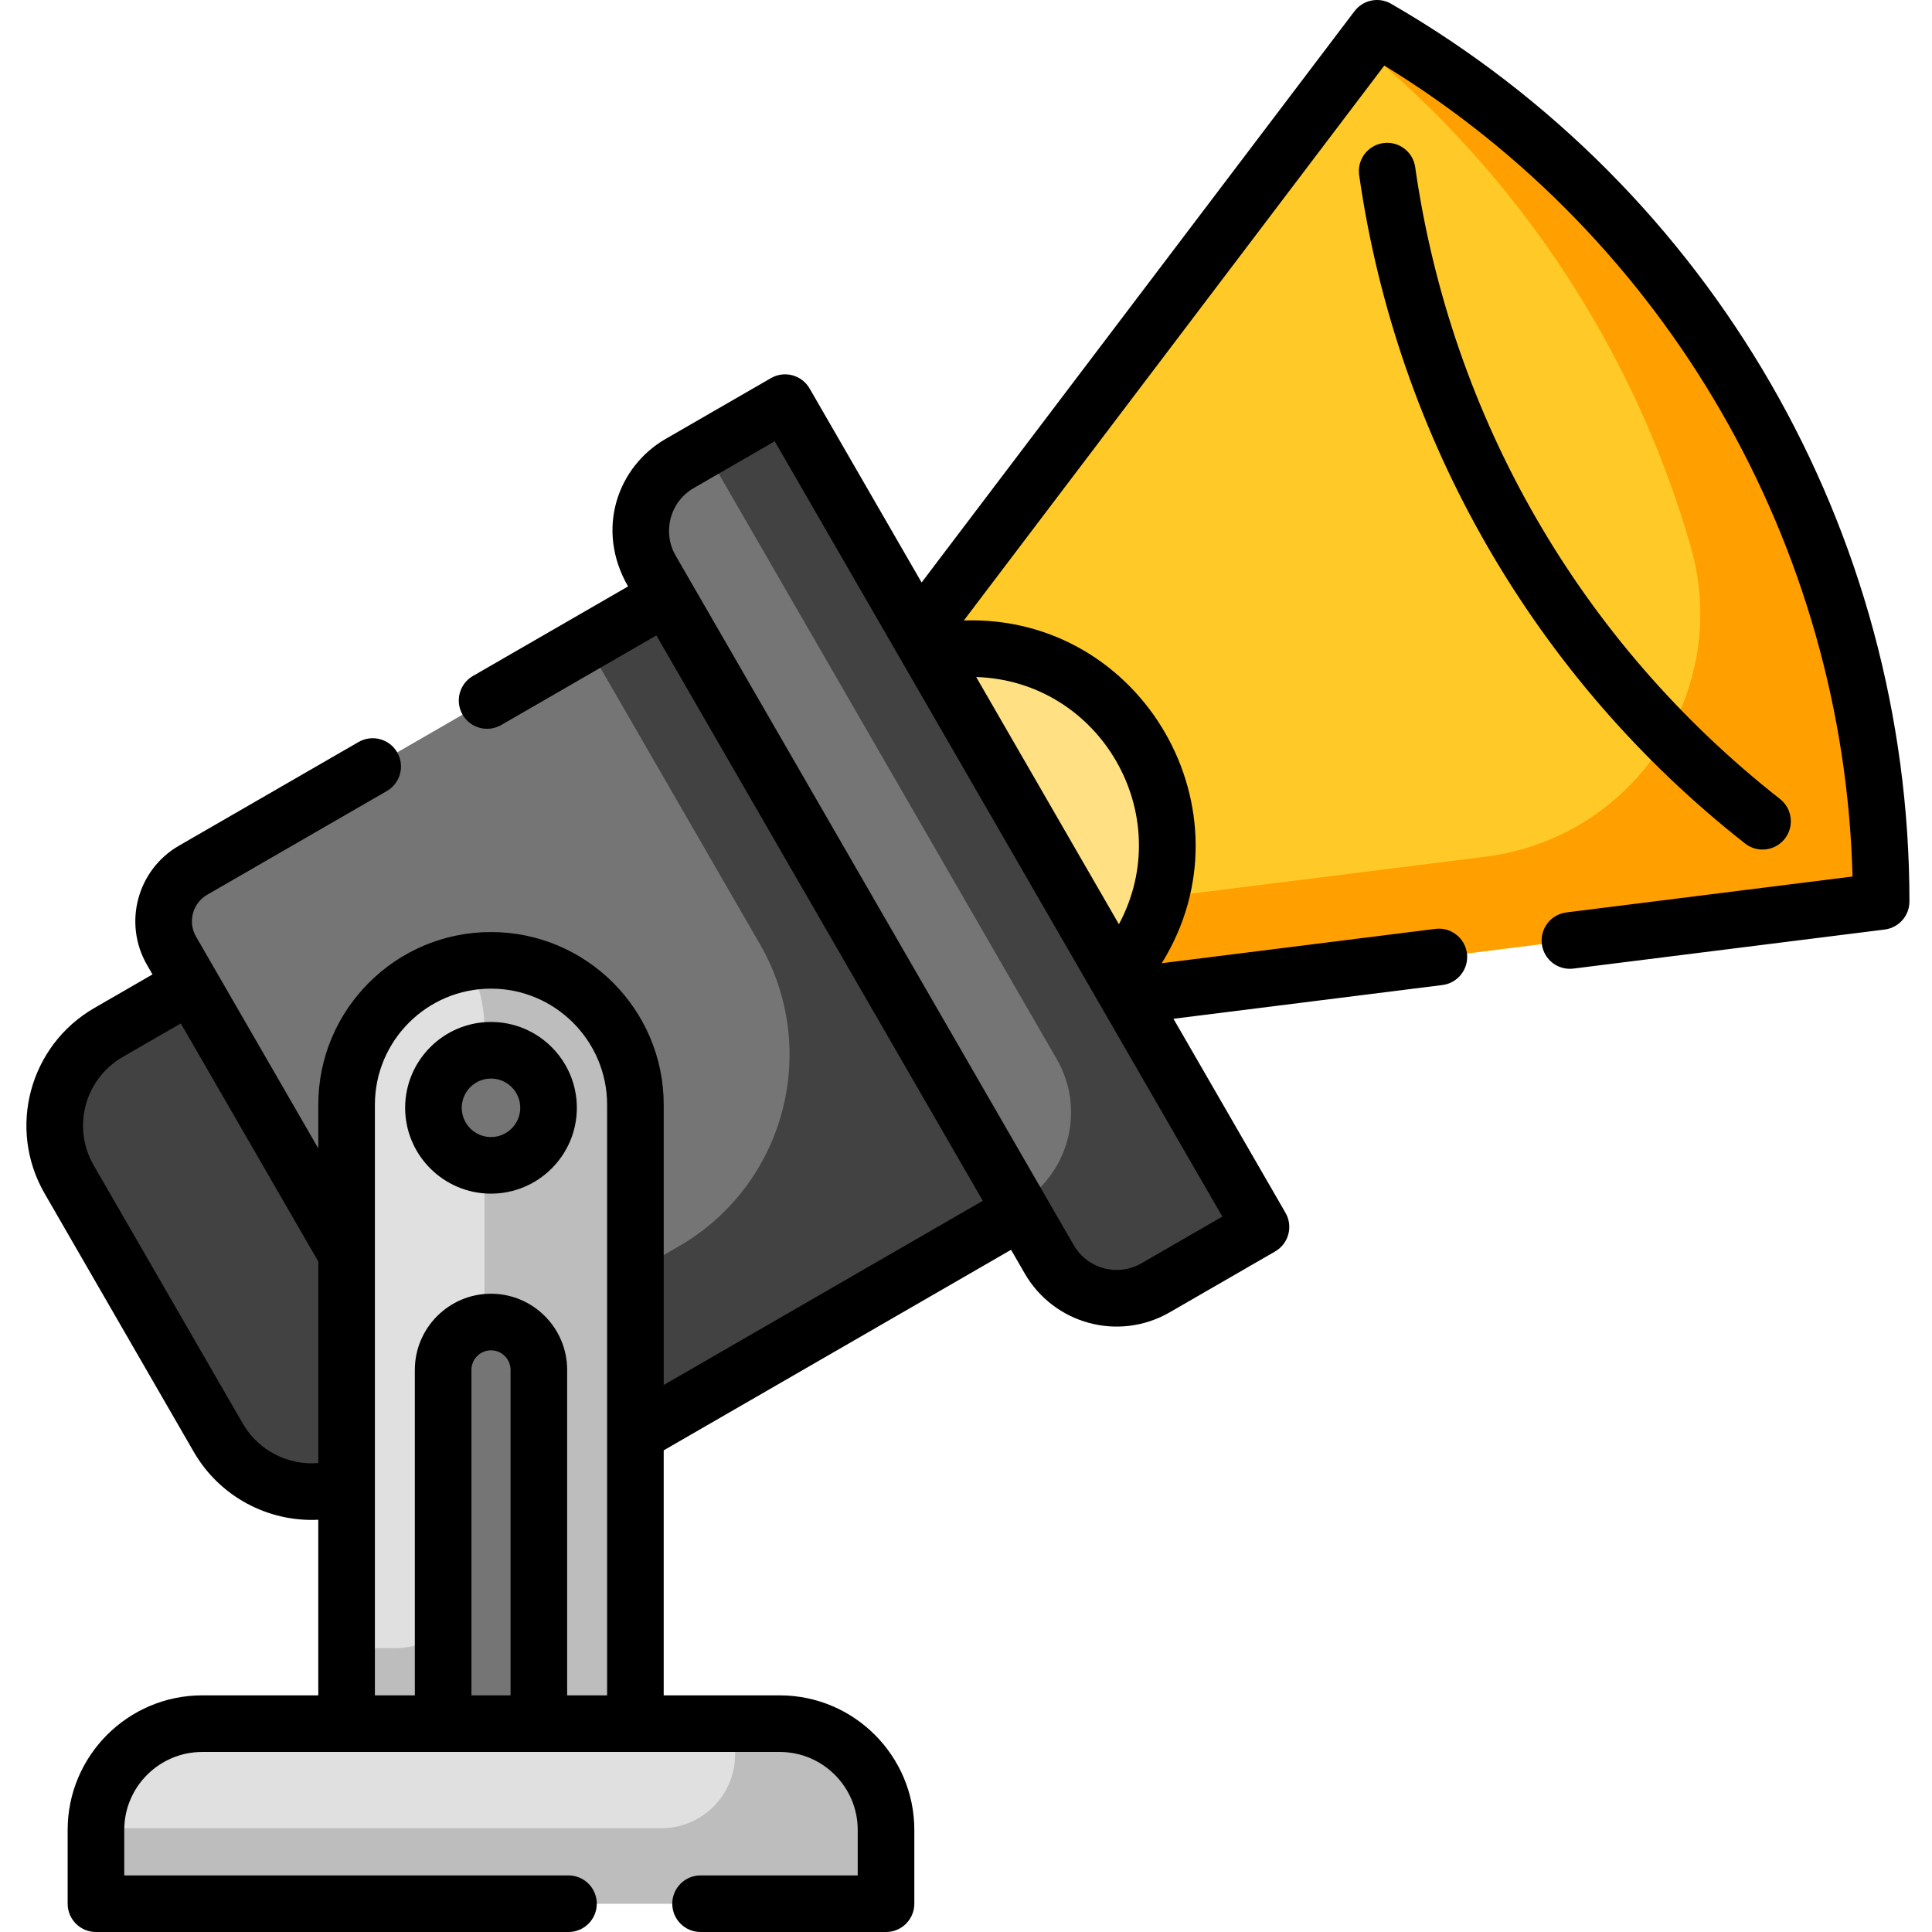 <svg height="512pt" viewBox="-7 0 512 512" width="512pt" xmlns="http://www.w3.org/2000/svg"><path d="m161.387 456.785h-76.535v-164.016c0-21.137 17.133-38.27 38.27-38.27 21.133 0 38.27 17.133 38.27 38.27v164.016zm0 0" fill="#e0e0e0"/><path d="m123.121 254.5c-2.082 0-4.121.172-6.113.492 2.793 5.312 4.383 11.355 4.383 17.777v139.973c0 13.277-10.766 24.043-24.043 24.043h-12.496v20h76.539v-164.016c-.004-21.137-17.137-38.27-38.27-38.27zm0 0" fill="#bdbdbd"/><path d="m299.238 341.281 27.938-16.129-126.121-218.453-27.941 16.133c-9.863 5.695-13.242 18.309-7.547 28.172l105.496 182.73c5.695 9.863 18.309 13.242 28.176 7.547zm0 0" fill="#757575"/><path d="m201.055 106.699-21.34 12.32 93.34 161.672c7.797 13.508 3.168 30.781-10.34 38.582l8.348 14.457c5.695 9.867 18.309 13.246 28.176 7.551l27.938-16.133zm0 0" fill="#424242"/><path d="m138.371 293.578c0 8.422-6.828 15.254-15.25 15.254-8.426 0-15.254-6.832-15.254-15.254s6.828-15.25 15.254-15.25c8.422 0 15.25 6.828 15.25 15.25zm0 0" fill="#757575"/><path d="m227.809 504.5h-209.379v-19.551c0-15.555 12.609-28.164 28.164-28.164h153.051c15.555 0 28.164 12.609 28.164 28.164zm0 0" fill="#e0e0e0"/><path d="m199.645 456.785h-13.043c.781 2.586 1.207 5.324 1.207 8.164 0 10.797-8.754 19.551-19.551 19.551h-149.816c-.004.004-.004.008-.008.012v19.988h209.375v-19.551c0-15.555-12.609-28.164-28.164-28.164zm0 0" fill="#bdbdbd"/><path d="m135.801 456.785h-25.363v-93.75c0-7.004 5.68-12.684 12.684-12.684 7 0 12.68 5.68 12.68 12.684zm0 0" fill="#757575"/><path d="m357.93 7.5-121.543 160.402 55.453 96.047 199.684-25.055c0-95.457-50.926-183.664-133.594-231.395zm0 0" fill="#ffca28"/><path d="m357.93 7.5-3.836 5.062c41.809 34.387 72.016 80.574 86.926 132.137 11.07 38.281-14.844 77.375-54.383 82.336l-108.266 13.586 13.469 23.328 199.684-25.055c0-95.457-50.926-183.664-133.594-231.395zm0 0" fill="#ffa000"/><path d="m288.867 258.793c14.711-16.297 17.996-40.828 6.426-60.867-11.57-20.039-34.457-29.461-55.93-24.867zm0 0" fill="#ffe082"/><path d="m84.852 292.77c0-21.137 17.133-38.27 38.27-38.27 21.133 0 38.27 17.133 38.27 38.27v87.258l102.301-59.066-94-162.812-125.531 72.477c-7.465 4.309-10.023 13.855-5.711 21.32l46.402 80.375zm0 0" fill="#757575"/><path d="m169.691 158.148-21.34 12.32 46.023 79.719c16.191 28.039 6.582 63.898-21.461 80.09l-11.527 6.652v43.094l102.305-59.062zm0 0" fill="#424242"/><path d="m84.852 332.32-41.191-71.344-21.891 12.637c-13.637 7.875-18.312 25.316-10.438 38.953l39.527 68.465c6.945 12.031 21.332 17.078 33.992 12.699zm0 0" fill="#424242"/><path d="m123.117 270.828c-12.543 0-22.75 10.207-22.75 22.75 0 12.547 10.207 22.75 22.75 22.75 12.547 0 22.754-10.203 22.754-22.75 0-12.543-10.207-22.75-22.754-22.75zm0 30.504c-4.273 0-7.75-3.48-7.75-7.754s3.477-7.75 7.75-7.75c4.277 0 7.754 3.477 7.754 7.75s-3.477 7.754-7.754 7.754zm0 0"/><path d="m361.68 1.008c-3.273-1.895-7.445-1.051-9.73 1.965l-114.715 151.395-29.684-51.418c-2.07-3.582-6.656-4.812-10.246-2.742l-27.938 16.129c-12.621 7.285-18.699 23.871-9.922 39.07l-41.113 23.734c-3.586 2.07-4.816 6.66-2.746 10.246 2.07 3.59 6.66 4.816 10.246 2.746l41.113-23.738 86.5 149.824-84.555 48.816v-74.266c0-25.238-20.531-45.77-45.77-45.77-25.238 0-45.77 20.531-45.77 45.77v11.559c-4.082-7.07-28.312-49.035-32.41-56.133-2.234-3.871-.902-8.84 2.969-11.078l47.609-27.488c3.586-2.07 4.816-6.656 2.746-10.242-2.07-3.59-6.66-4.816-10.246-2.746l-47.609 27.488c-11.035 6.371-14.828 20.531-8.457 31.566l1.461 2.535-15.395 8.887c-17.238 9.953-23.137 31.957-13.18 49.199l39.527 68.465c6.805 11.785 19.625 18.621 32.984 17.965v46.539h-30.758c-19.664 0-35.664 15.996-35.664 35.664v19.551c0 4.141 3.359 7.5 7.5 7.5h125.227c4.145 0 7.5-3.359 7.5-7.5 0-4.145-3.355-7.5-7.5-7.5h-117.727v-12.051c0-11.395 9.27-20.664 20.664-20.664h153.051c11.395 0 20.664 9.27 20.664 20.664v12.051h-41.648c-4.145 0-7.5 3.359-7.5 7.5s3.355 7.5 7.5 7.5h49.148c4.141 0 7.5-3.359 7.5-7.5v-19.551c0-19.664-16-35.664-35.664-35.664h-30.754v-64.93l92.055-53.148 3.625 6.277c7.738 13.406 24.898 18.098 38.418 10.293l27.938-16.129c3.586-2.07 4.816-6.66 2.746-10.246l-29.688-51.418 71.27-8.941c4.109-.516 7.023-4.266 6.508-8.375s-4.266-7.031-8.375-6.508l-72.508 9.098c24.945-40.184-5.09-92.348-52.445-90.832l111.426-147.055c74.879 45.832 121.828 127.152 124.078 214.914l-75.824 9.516c-4.109.516-7.023 4.266-6.508 8.375s4.258 7.027 8.375 6.508l82.477-10.348c3.754-.473 6.566-3.66 6.566-7.441 0-98.031-52.316-188.797-137.344-237.887zm-304.324 376.273-39.527-68.465c-5.809-10.059-2.371-22.898 7.691-28.707l15.395-8.891 36.438 63.109v53.387c-7.961.684-15.852-3.254-19.996-10.434zm70.945 72.004h-10.363v-86.25c0-2.859 2.324-5.184 5.184-5.184 2.855 0 5.18 2.324 5.18 5.184zm15 0v-86.25c0-11.129-9.055-20.184-20.184-20.184-11.125 0-20.18 9.055-20.18 20.184v86.25h-10.586c0-7.262 0-148.902 0-156.516 0-16.969 13.801-30.77 30.77-30.77 16.965 0 30.77 13.801 30.77 30.77v156.516zm152.188-114.496c-6.281 3.625-14.305 1.477-17.93-4.805l-105.5-182.73c-3.625-6.281-1.477-14.301 4.805-17.926l21.445-12.383c1.773 3.078 114.629 198.547 118.621 205.461zm-5.965-89.855c-3.699-6.406-33.328-57.727-37.824-65.516 32.883 1.023 53.398 36.488 37.824 65.516zm0 0"/><path d="m455.461 223.539c3.258 2.559 7.973 1.992 10.527-1.266 2.559-3.258 1.992-7.973-1.266-10.531-52.84-41.484-87.176-100.957-96.684-167.461-.586-4.098-4.391-6.953-8.484-6.359-4.102.586-6.949 4.383-6.363 8.484 10 69.941 46.566 133.402 102.27 177.133zm0 0"/></svg>